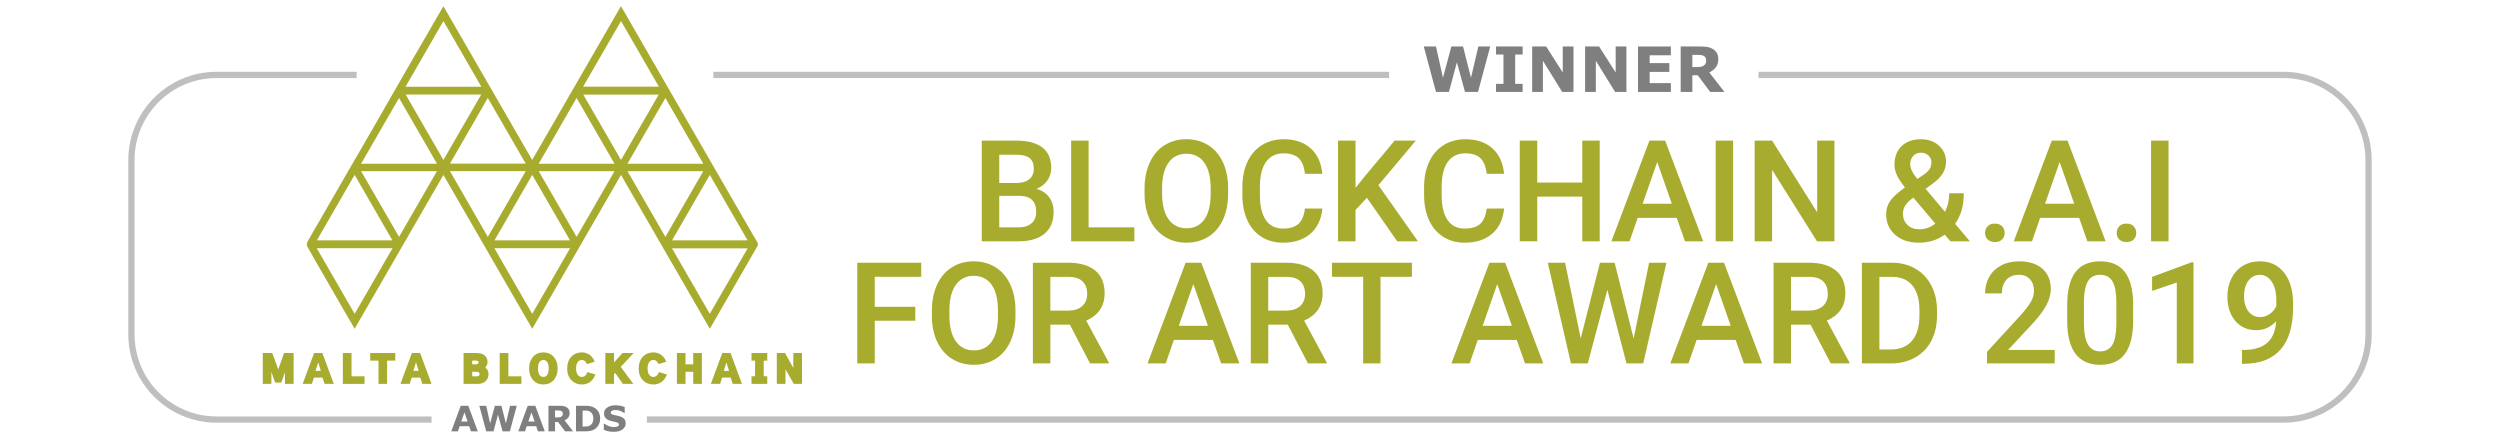 <?xml version="1.0" encoding="utf-8"?>
<!-- Generator: Adobe Illustrator 16.0.0, SVG Export Plug-In . SVG Version: 6.00 Build 0)  -->
<!DOCTYPE svg PUBLIC "-//W3C//DTD SVG 1.1//EN" "http://www.w3.org/Graphics/SVG/1.1/DTD/svg11.dtd">
<svg version="1.1" id="Layer_1" xmlns="http://www.w3.org/2000/svg" xmlns:xlink="http://www.w3.org/1999/xlink" x="0px" y="0px"
	 width="200px" height="35px" viewBox="0 0 200 35" enable-background="new 0 0 200 35" xml:space="preserve">
<g>
	<g>
		<g>
			<path fill="#7F7F7F" d="M119.219,3.719l-0.979,3.635h-1.039l-0.65-2.367l-0.636,2.367h-1.036l-0.979-3.635h0.979l0.558,2.502
				l0.671-2.502h0.935l0.637,2.502l0.586-2.502H119.219z"/>
			<path fill="#7F7F7F" d="M121.811,7.354h-2.129V6.709h0.596V4.363h-0.596V3.719h2.129v0.645h-0.596v2.346h0.596V7.354z"/>
			<path fill="#7F7F7F" d="M125.879,7.354h-0.903l-1.543-2.494v2.494h-0.859V3.719h1.12l1.326,2.082V3.719h0.859V7.354z"/>
			<path fill="#7F7F7F" d="M130.113,7.354h-0.903l-1.543-2.494v2.494h-0.859V3.719h1.12l1.326,2.082V3.719h0.859V7.354z"/>
			<path fill="#7F7F7F" d="M133.67,7.354h-2.63V3.719h2.63v0.703h-1.697v0.627h1.574v0.703h-1.574V6.65h1.697V7.354z"/>
			<path fill="#7F7F7F" d="M137.957,7.354h-1.146l-0.988-1.332h-0.435v1.332h-0.933V3.719h1.572c0.215,0,0.399,0.012,0.554,0.037
				c0.155,0.023,0.3,0.076,0.436,0.158c0.137,0.082,0.245,0.188,0.325,0.316c0.081,0.129,0.121,0.291,0.121,0.486
				c0,0.27-0.062,0.488-0.187,0.657c-0.125,0.169-0.303,0.31-0.533,0.423L137.957,7.354z M136.494,4.832
				c0-0.092-0.019-0.17-0.056-0.234s-0.102-0.116-0.192-0.154c-0.064-0.025-0.138-0.041-0.223-0.047s-0.184-0.009-0.295-0.009h-0.34
				v0.979h0.288c0.149,0,0.275-0.008,0.376-0.022s0.186-0.048,0.254-0.101c0.065-0.05,0.112-0.105,0.143-0.166
				C136.479,5.016,136.494,4.935,136.494,4.832z"/>
		</g>
	</g>
	<path opacity="0.5" fill="#808080" d="M182.675,33.814H51.75v-0.5h130.925c3.617,0,6.56-2.943,6.56-6.561V12.805
		c0-3.617-2.942-6.561-6.56-6.561h-41.997v-0.5h41.997c3.893,0,7.06,3.167,7.06,7.061v13.949
		C189.734,30.647,186.567,33.814,182.675,33.814z"/>
	<rect x="57.069" y="5.744" opacity="0.5" fill="#808080" width="54.061" height="0.5"/>
	<path opacity="0.5" fill="#808080" d="M34.525,33.814H17.327c-3.894,0-7.062-3.167-7.062-7.061V12.805
		c0-3.894,3.168-7.061,7.062-7.061h11.208v0.5H17.327c-3.618,0-6.562,2.943-6.562,6.561v13.949c0,3.617,2.943,6.561,6.562,6.561
		h17.198V33.814z"/>
	<g>
		<g>
			<linearGradient id="SVGID_1_" gradientUnits="userSpaceOnUse" x1="199.5" y1="18.626" x2="18.483" y2="18.626">
				<stop  offset="0" style="stop-color:#A8AC2E"/>
				<stop  offset="1" style="stop-color:#A8AC2E"/>
			</linearGradient>
			<path fill="url(#SVGID_1_)" d="M159.586,17.888c0.251,0,0.444,0.071,0.58,0.212c0.137,0.143,0.207,0.32,0.207,0.535
				c0,0.211-0.07,0.383-0.207,0.523c-0.136,0.137-0.329,0.206-0.58,0.206c-0.24,0-0.432-0.067-0.57-0.205
				c-0.14-0.136-0.21-0.312-0.21-0.524c0-0.215,0.065-0.393,0.206-0.535C159.146,17.959,159.338,17.888,159.586,17.888z"/>
			<g>
				<linearGradient id="SVGID_2_" gradientUnits="userSpaceOnUse" x1="199.5" y1="15.276" x2="18.483" y2="15.276">
					<stop  offset="0" style="stop-color:#A8AC2E"/>
					<stop  offset="1" style="stop-color:#A8AC2E"/>
				</linearGradient>
				<path fill="url(#SVGID_2_)" d="M78.542,19.305v-8.056h2.764c0.909,0,1.603,0.183,2.077,0.547s0.717,0.911,0.717,1.633
					c0,0.369-0.103,0.7-0.301,0.995c-0.199,0.295-0.49,0.523-0.877,0.687c0.438,0.118,0.773,0.341,1.012,0.667
					c0.24,0.326,0.357,0.718,0.357,1.176c0,0.755-0.242,1.338-0.729,1.741c-0.484,0.406-1.178,0.61-2.08,0.61H78.542z
					 M79.941,14.639h1.375c0.434,0,0.773-0.098,1.02-0.295c0.244-0.196,0.366-0.477,0.366-0.838c0-0.398-0.111-0.686-0.341-0.862
					c-0.226-0.178-0.578-0.267-1.056-0.267h-1.364V14.639z M79.941,15.67v2.517h1.557c0.439,0,0.779-0.108,1.027-0.327
					c0.249-0.217,0.371-0.52,0.371-0.906c0-0.838-0.43-1.265-1.283-1.283H79.941z"/>
				<linearGradient id="SVGID_3_" gradientUnits="userSpaceOnUse" x1="199.5" y1="15.276" x2="18.483" y2="15.276">
					<stop  offset="0" style="stop-color:#A8AC2E"/>
					<stop  offset="1" style="stop-color:#A8AC2E"/>
				</linearGradient>
				<path fill="url(#SVGID_3_)" d="M87.089,18.187h3.659v1.118h-5.055v-8.056h1.396V18.187z"/>
				<linearGradient id="SVGID_4_" gradientUnits="userSpaceOnUse" x1="199.5" y1="15.276" x2="18.483" y2="15.276">
					<stop  offset="0" style="stop-color:#A8AC2E"/>
					<stop  offset="1" style="stop-color:#A8AC2E"/>
				</linearGradient>
				<path fill="url(#SVGID_4_)" d="M98.25,15.485c0,0.79-0.135,1.483-0.408,2.081c-0.274,0.595-0.664,1.052-1.17,1.371
					c-0.51,0.318-1.094,0.478-1.752,0.478c-0.655,0-1.238-0.159-1.746-0.478c-0.51-0.319-0.906-0.776-1.185-1.365
					s-0.421-1.271-0.425-2.041v-0.453c0-0.787,0.141-1.48,0.422-2.081c0.273-0.602,0.669-1.062,1.176-1.38
					c0.508-0.32,1.09-0.479,1.746-0.479c0.658,0,1.236,0.156,1.745,0.473c0.507,0.313,0.899,0.769,1.175,1.36
					c0.275,0.591,0.418,1.28,0.422,2.066V15.485z M96.852,15.066c0-0.894-0.171-1.578-0.51-2.053
					c-0.335-0.478-0.815-0.714-1.434-0.714c-0.604,0-1.079,0.236-1.422,0.712c-0.34,0.473-0.514,1.145-0.519,2.01v0.464
					c0,0.887,0.171,1.57,0.516,2.053c0.346,0.485,0.823,0.726,1.437,0.726c0.619,0,1.097-0.236,1.428-0.709
					c0.336-0.472,0.504-1.161,0.504-2.069V15.066z"/>
				<linearGradient id="SVGID_5_" gradientUnits="userSpaceOnUse" x1="199.5" y1="15.276" x2="18.483" y2="15.276">
					<stop  offset="0" style="stop-color:#A8AC2E"/>
					<stop  offset="1" style="stop-color:#A8AC2E"/>
				</linearGradient>
				<path fill="url(#SVGID_5_)" d="M105.789,16.682c-0.078,0.858-0.396,1.528-0.951,2.011c-0.552,0.482-1.287,0.723-2.207,0.723
					c-0.641,0-1.209-0.153-1.694-0.457c-0.489-0.304-0.867-0.736-1.132-1.296c-0.265-0.561-0.404-1.213-0.416-1.953v-0.754
					c0-0.759,0.135-1.429,0.404-2.008s0.656-1.025,1.16-1.34c0.502-0.312,1.085-0.469,1.745-0.469c0.888,0,1.604,0.24,2.146,0.721
					c0.543,0.48,0.857,1.164,0.945,2.046h-1.394c-0.065-0.579-0.233-0.997-0.505-1.255c-0.273-0.256-0.67-0.383-1.192-0.383
					c-0.608,0-1.077,0.223-1.403,0.667c-0.325,0.444-0.493,1.096-0.502,1.957v0.716c0,0.87,0.158,1.534,0.469,1.991
					c0.314,0.458,0.77,0.687,1.369,0.687c0.55,0,0.965-0.124,1.24-0.371c0.274-0.246,0.449-0.658,0.524-1.232H105.789z"/>
				<linearGradient id="SVGID_6_" gradientUnits="userSpaceOnUse" x1="199.5" y1="15.276" x2="18.483" y2="15.276">
					<stop  offset="0" style="stop-color:#A8AC2E"/>
					<stop  offset="1" style="stop-color:#A8AC2E"/>
				</linearGradient>
				<path fill="url(#SVGID_6_)" d="M109.352,15.824l-0.91,0.968v2.513h-1.399v-8.056h1.399v3.778l0.772-0.959l2.358-2.819h1.693
					l-2.993,3.567l3.165,4.488h-1.661L109.352,15.824z"/>
				<linearGradient id="SVGID_7_" gradientUnits="userSpaceOnUse" x1="199.5" y1="15.276" x2="18.483" y2="15.276">
					<stop  offset="0" style="stop-color:#A8AC2E"/>
					<stop  offset="1" style="stop-color:#A8AC2E"/>
				</linearGradient>
				<path fill="url(#SVGID_7_)" d="M120.33,16.682c-0.081,0.858-0.397,1.528-0.951,2.011c-0.553,0.482-1.291,0.723-2.207,0.723
					c-0.645,0-1.207-0.153-1.694-0.457c-0.489-0.304-0.868-0.736-1.132-1.296c-0.268-0.561-0.406-1.213-0.419-1.953v-0.754
					c0-0.759,0.138-1.429,0.407-2.008c0.268-0.579,0.654-1.025,1.156-1.34c0.505-0.312,1.088-0.469,1.748-0.469
					c0.887,0,1.604,0.24,2.145,0.721c0.543,0.48,0.859,1.164,0.947,2.046h-1.393c-0.066-0.579-0.236-0.997-0.506-1.255
					c-0.274-0.256-0.671-0.383-1.193-0.383c-0.61,0-1.076,0.223-1.406,0.667c-0.321,0.444-0.489,1.096-0.5,1.957v0.716
					c0,0.87,0.158,1.534,0.47,1.991c0.31,0.458,0.767,0.687,1.37,0.687c0.549,0,0.963-0.124,1.238-0.371
					c0.277-0.246,0.453-0.658,0.527-1.232H120.33z"/>
				<linearGradient id="SVGID_8_" gradientUnits="userSpaceOnUse" x1="199.5" y1="15.276" x2="18.483" y2="15.276">
					<stop  offset="0" style="stop-color:#A8AC2E"/>
					<stop  offset="1" style="stop-color:#A8AC2E"/>
				</linearGradient>
				<path fill="url(#SVGID_8_)" d="M127.977,19.305h-1.395V15.73h-3.602v3.574h-1.399v-8.056h1.399v3.354h3.602v-3.354h1.395V19.305
					z"/>
				<linearGradient id="SVGID_9_" gradientUnits="userSpaceOnUse" x1="199.5" y1="15.276" x2="18.483" y2="15.276">
					<stop  offset="0" style="stop-color:#A8AC2E"/>
					<stop  offset="1" style="stop-color:#A8AC2E"/>
				</linearGradient>
				<path fill="url(#SVGID_9_)" d="M134.139,17.428h-3.122l-0.653,1.877h-1.452l3.043-8.056h1.257l3.045,8.056h-1.461
					L134.139,17.428z M131.412,16.299h2.333l-1.167-3.34L131.412,16.299z"/>
				<linearGradient id="SVGID_10_" gradientUnits="userSpaceOnUse" x1="199.5" y1="15.276" x2="18.483" y2="15.276">
					<stop  offset="0" style="stop-color:#A8AC2E"/>
					<stop  offset="1" style="stop-color:#A8AC2E"/>
				</linearGradient>
				<path fill="url(#SVGID_10_)" d="M138.647,19.305h-1.394v-8.056h1.394V19.305z"/>
				<linearGradient id="SVGID_11_" gradientUnits="userSpaceOnUse" x1="199.5" y1="15.276" x2="18.483" y2="15.276">
					<stop  offset="0" style="stop-color:#A8AC2E"/>
					<stop  offset="1" style="stop-color:#A8AC2E"/>
				</linearGradient>
				<path fill="url(#SVGID_11_)" d="M146.756,19.305h-1.396l-3.592-5.715v5.715h-1.396v-8.056h1.396l3.604,5.736v-5.736h1.385
					V19.305z"/>
				<linearGradient id="SVGID_12_" gradientUnits="userSpaceOnUse" x1="199.5" y1="15.276" x2="18.483" y2="15.276">
					<stop  offset="0" style="stop-color:#A8AC2E"/>
					<stop  offset="1" style="stop-color:#A8AC2E"/>
				</linearGradient>
				<path fill="url(#SVGID_12_)" d="M150.891,17.13c0-0.372,0.102-0.714,0.303-1.026c0.206-0.311,0.605-0.682,1.201-1.109
					c-0.311-0.395-0.531-0.73-0.654-1.006c-0.124-0.279-0.185-0.545-0.185-0.804c0-0.63,0.191-1.129,0.573-1.497
					c0.387-0.365,0.9-0.549,1.549-0.549c0.588,0,1.07,0.173,1.441,0.518c0.377,0.346,0.564,0.771,0.564,1.279
					c0,0.336-0.088,0.646-0.256,0.927c-0.169,0.283-0.447,0.563-0.836,0.845l-0.546,0.396l1.554,1.838
					c0.226-0.443,0.336-0.934,0.336-1.479h1.166c0,0.993-0.23,1.808-0.693,2.441l1.181,1.4h-1.558l-0.455-0.535
					c-0.574,0.429-1.262,0.646-2.055,0.646c-0.798,0-1.438-0.212-1.912-0.634C151.131,18.359,150.891,17.809,150.891,17.13z
					 M153.559,18.343c0.455,0,0.877-0.151,1.269-0.455l-1.758-2.075l-0.17,0.123c-0.443,0.336-0.665,0.719-0.665,1.15
					c0,0.371,0.121,0.674,0.361,0.906C152.832,18.225,153.155,18.343,153.559,18.343z M152.817,13.151
					c0,0.312,0.19,0.699,0.569,1.167l0.615-0.418l0.17-0.139c0.227-0.204,0.343-0.465,0.343-0.781c0-0.209-0.079-0.392-0.24-0.539
					c-0.157-0.15-0.358-0.225-0.601-0.225c-0.264,0-0.47,0.088-0.623,0.268C152.892,12.659,152.817,12.883,152.817,13.151z"/>
				<linearGradient id="SVGID_13_" gradientUnits="userSpaceOnUse" x1="199.5" y1="15.276" x2="18.482" y2="15.276">
					<stop  offset="0" style="stop-color:#A8AC2E"/>
					<stop  offset="1" style="stop-color:#A8AC2E"/>
				</linearGradient>
				<path fill="url(#SVGID_13_)" d="M166.33,17.428h-3.121l-0.65,1.877h-1.457l3.04-8.056h1.259l3.049,8.056h-1.462L166.33,17.428z
					 M163.604,16.299h2.332l-1.164-3.34L163.604,16.299z"/>
				<linearGradient id="SVGID_14_" gradientUnits="userSpaceOnUse" x1="199.5" y1="15.276" x2="18.483" y2="15.276">
					<stop  offset="0" style="stop-color:#A8AC2E"/>
					<stop  offset="1" style="stop-color:#A8AC2E"/>
				</linearGradient>
				<path fill="url(#SVGID_14_)" d="M173.482,19.305h-1.396v-8.056h1.396V19.305z"/>
			</g>
			<linearGradient id="SVGID_15_" gradientUnits="userSpaceOnUse" x1="199.5" y1="18.626" x2="18.483" y2="18.626">
				<stop  offset="0" style="stop-color:#A8AC2E"/>
				<stop  offset="1" style="stop-color:#A8AC2E"/>
			</linearGradient>
			<path fill="url(#SVGID_15_)" d="M170.115,17.888c0.254,0,0.443,0.071,0.578,0.212c0.137,0.143,0.207,0.32,0.207,0.535
				c0,0.211-0.07,0.383-0.207,0.523c-0.135,0.137-0.324,0.206-0.578,0.206c-0.24,0-0.43-0.067-0.572-0.205
				c-0.138-0.136-0.207-0.312-0.207-0.524c0-0.215,0.067-0.393,0.203-0.535C169.674,17.959,169.867,17.888,170.115,17.888z"/>
			<linearGradient id="SVGID_16_" gradientUnits="userSpaceOnUse" x1="199.5" y1="25.046" x2="18.483" y2="25.046">
				<stop  offset="0" style="stop-color:#A8AC2E"/>
				<stop  offset="1" style="stop-color:#A8AC2E"/>
			</linearGradient>
			<path fill="url(#SVGID_16_)" d="M73.225,25.658H69.98v3.415h-1.399v-8.056h5.117v1.129H69.98v2.396h3.244V25.658z"/>
			<linearGradient id="SVGID_17_" gradientUnits="userSpaceOnUse" x1="199.5" y1="25.044" x2="18.483" y2="25.044">
				<stop  offset="0" style="stop-color:#A8AC2E"/>
				<stop  offset="1" style="stop-color:#A8AC2E"/>
			</linearGradient>
			<path fill="url(#SVGID_17_)" d="M81.237,25.255c0,0.789-0.136,1.481-0.412,2.077c-0.272,0.596-0.665,1.055-1.169,1.373
				c-0.506,0.319-1.089,0.479-1.754,0.479c-0.648,0-1.231-0.159-1.744-0.479c-0.511-0.318-0.902-0.773-1.185-1.363
				c-0.277-0.59-0.417-1.272-0.422-2.042v-0.454c0-0.785,0.138-1.479,0.419-2.08c0.278-0.602,0.668-1.061,1.178-1.381
				c0.506-0.318,1.088-0.479,1.747-0.479c0.653,0,1.235,0.159,1.743,0.474c0.506,0.317,0.898,0.77,1.177,1.362
				c0.277,0.59,0.418,1.28,0.422,2.065V25.255z M79.836,24.834c0-0.892-0.168-1.577-0.506-2.053
				c-0.338-0.475-0.813-0.713-1.435-0.713c-0.604,0-1.079,0.236-1.42,0.71c-0.343,0.474-0.516,1.146-0.522,2.011v0.466
				c0,0.887,0.173,1.569,0.516,2.054c0.345,0.482,0.824,0.723,1.434,0.723c0.621,0,1.1-0.234,1.433-0.708
				c0.333-0.472,0.501-1.161,0.501-2.068V24.834z"/>
			<linearGradient id="SVGID_18_" gradientUnits="userSpaceOnUse" x1="199.5" y1="25.046" x2="18.483" y2="25.046">
				<stop  offset="0" style="stop-color:#A8AC2E"/>
				<stop  offset="1" style="stop-color:#A8AC2E"/>
			</linearGradient>
			<path fill="url(#SVGID_18_)" d="M85.589,25.975h-1.56v3.099H82.63v-8.056h2.834c0.929,0,1.646,0.209,2.151,0.625
				c0.506,0.417,0.754,1.021,0.754,1.811c0,0.54-0.128,0.992-0.385,1.354c-0.264,0.364-0.625,0.644-1.09,0.837l1.811,3.356v0.072
				h-1.502L85.589,25.975z M84.029,24.846h1.437c0.474,0,0.842-0.118,1.106-0.357c0.268-0.238,0.402-0.562,0.402-0.976
				c0-0.432-0.126-0.767-0.371-1.001c-0.244-0.237-0.608-0.358-1.096-0.365h-1.479V24.846z"/>
			<linearGradient id="SVGID_19_" gradientUnits="userSpaceOnUse" x1="199.5" y1="25.046" x2="18.483" y2="25.046">
				<stop  offset="0" style="stop-color:#A8AC2E"/>
				<stop  offset="1" style="stop-color:#A8AC2E"/>
			</linearGradient>
			<path fill="url(#SVGID_19_)" d="M97.029,27.195H93.91l-0.652,1.878h-1.456l3.046-8.056h1.254l3.049,8.056h-1.46L97.029,27.195z
				 M94.303,26.066h2.334l-1.169-3.339L94.303,26.066z"/>
			<linearGradient id="SVGID_20_" gradientUnits="userSpaceOnUse" x1="199.5" y1="25.046" x2="18.483" y2="25.046">
				<stop  offset="0" style="stop-color:#A8AC2E"/>
				<stop  offset="1" style="stop-color:#A8AC2E"/>
			</linearGradient>
			<path fill="url(#SVGID_20_)" d="M103.023,25.975h-1.562v3.099h-1.398v-8.056h2.833c0.931,0,1.646,0.209,2.153,0.625
				c0.504,0.417,0.76,1.021,0.76,1.811c0,0.54-0.133,0.992-0.393,1.354c-0.26,0.364-0.622,0.644-1.086,0.837l1.808,3.356v0.072
				h-1.501L103.023,25.975z M101.461,24.846h1.441c0.469,0,0.84-0.118,1.105-0.357c0.268-0.238,0.398-0.562,0.398-0.976
				c0-0.432-0.123-0.767-0.369-1.001c-0.243-0.237-0.609-0.358-1.099-0.365h-1.478V24.846z"/>
			<linearGradient id="SVGID_21_" gradientUnits="userSpaceOnUse" x1="199.5" y1="25.046" x2="18.483" y2="25.046">
				<stop  offset="0" style="stop-color:#A8AC2E"/>
				<stop  offset="1" style="stop-color:#A8AC2E"/>
			</linearGradient>
			<path fill="url(#SVGID_21_)" d="M112.951,22.146h-2.512v6.927h-1.387v-6.927h-2.49v-1.129h6.389V22.146z"/>
			<linearGradient id="SVGID_22_" gradientUnits="userSpaceOnUse" x1="199.5" y1="25.046" x2="18.482" y2="25.046">
				<stop  offset="0" style="stop-color:#A8AC2E"/>
				<stop  offset="1" style="stop-color:#A8AC2E"/>
			</linearGradient>
			<path fill="url(#SVGID_22_)" d="M121.34,27.195h-3.119l-0.652,1.878h-1.457l3.042-8.056h1.257l3.049,8.056h-1.461L121.34,27.195z
				 M118.612,26.066h2.337l-1.17-3.339L118.612,26.066z"/>
			<linearGradient id="SVGID_23_" gradientUnits="userSpaceOnUse" x1="199.5" y1="25.046" x2="18.482" y2="25.046">
				<stop  offset="0" style="stop-color:#A8AC2E"/>
				<stop  offset="1" style="stop-color:#A8AC2E"/>
			</linearGradient>
			<path fill="url(#SVGID_23_)" d="M130.691,27.081l1.237-6.063h1.39l-1.861,8.056h-1.338l-1.53-5.882l-1.567,5.882h-1.346
				l-1.855-8.056h1.387l1.25,6.053l1.539-6.053h1.174L130.691,27.081z"/>
			<linearGradient id="SVGID_24_" gradientUnits="userSpaceOnUse" x1="199.5" y1="25.046" x2="18.483" y2="25.046">
				<stop  offset="0" style="stop-color:#A8AC2E"/>
				<stop  offset="1" style="stop-color:#A8AC2E"/>
			</linearGradient>
			<path fill="url(#SVGID_24_)" d="M138.85,27.195h-3.12l-0.652,1.878h-1.455l3.042-8.056h1.258l3.047,8.056h-1.459L138.85,27.195z
				 M136.121,26.066h2.335l-1.165-3.339L136.121,26.066z"/>
			<linearGradient id="SVGID_25_" gradientUnits="userSpaceOnUse" x1="199.5" y1="25.046" x2="18.483" y2="25.046">
				<stop  offset="0" style="stop-color:#A8AC2E"/>
				<stop  offset="1" style="stop-color:#A8AC2E"/>
			</linearGradient>
			<path fill="url(#SVGID_25_)" d="M144.844,25.975h-1.562v3.099h-1.4v-8.056h2.836c0.926,0,1.646,0.209,2.151,0.625
				c0.508,0.417,0.758,1.021,0.758,1.811c0,0.54-0.132,0.992-0.388,1.354c-0.263,0.364-0.624,0.644-1.092,0.837l1.809,3.356v0.072
				h-1.497L144.844,25.975z M143.281,24.846h1.439c0.471,0,0.842-0.118,1.107-0.357c0.266-0.238,0.396-0.562,0.396-0.976
				c0-0.432-0.123-0.767-0.368-1.001c-0.243-0.237-0.61-0.358-1.097-0.365h-1.479V24.846z"/>
			<linearGradient id="SVGID_26_" gradientUnits="userSpaceOnUse" x1="199.5" y1="25.046" x2="18.483" y2="25.046">
				<stop  offset="0" style="stop-color:#A8AC2E"/>
				<stop  offset="1" style="stop-color:#A8AC2E"/>
			</linearGradient>
			<path fill="url(#SVGID_26_)" d="M148.951,29.073v-8.056h2.381c0.713,0,1.344,0.158,1.894,0.475
				c0.553,0.316,0.979,0.769,1.282,1.35c0.304,0.584,0.452,1.25,0.452,2.004v0.404c0,0.763-0.151,1.434-0.454,2.014
				c-0.305,0.578-0.739,1.025-1.302,1.34c-0.563,0.312-1.204,0.47-1.933,0.47H148.951z M150.352,22.146v5.809h0.915
				c0.733,0,1.296-0.23,1.688-0.689c0.392-0.459,0.594-1.117,0.6-1.977V24.84c0-0.873-0.187-1.541-0.567-2.002
				c-0.38-0.463-0.935-0.691-1.655-0.691H150.352z"/>
			<linearGradient id="SVGID_27_" gradientUnits="userSpaceOnUse" x1="199.5" y1="24.989" x2="18.483" y2="24.989">
				<stop  offset="0" style="stop-color:#A8AC2E"/>
				<stop  offset="1" style="stop-color:#A8AC2E"/>
			</linearGradient>
			<path fill="url(#SVGID_27_)" d="M164.377,29.073h-5.415v-0.925l2.683-2.926c0.39-0.434,0.662-0.793,0.828-1.082
				c0.163-0.291,0.246-0.58,0.246-0.871c0-0.385-0.108-0.693-0.326-0.932c-0.214-0.235-0.506-0.353-0.869-0.353
				c-0.436,0-0.774,0.133-1.015,0.397c-0.235,0.266-0.358,0.629-0.358,1.088h-1.345c0-0.487,0.112-0.93,0.334-1.322
				c0.224-0.394,0.542-0.697,0.959-0.914c0.415-0.221,0.895-0.329,1.437-0.329c0.781,0,1.398,0.196,1.85,0.591
				c0.451,0.392,0.678,0.936,0.678,1.628c0,0.403-0.114,0.825-0.34,1.266c-0.229,0.44-0.602,0.94-1.117,1.501l-1.967,2.107h3.738
				V29.073z"/>
			<linearGradient id="SVGID_28_" gradientUnits="userSpaceOnUse" x1="199.5" y1="25.044" x2="18.483" y2="25.044">
				<stop  offset="0" style="stop-color:#A8AC2E"/>
				<stop  offset="1" style="stop-color:#A8AC2E"/>
			</linearGradient>
			<path fill="url(#SVGID_28_)" d="M170.651,25.682c0,1.157-0.218,2.031-0.651,2.619s-1.092,0.883-1.979,0.883
				c-0.867,0-1.524-0.287-1.965-0.861c-0.441-0.574-0.666-1.423-0.679-2.547v-1.395c0-1.157,0.22-2.025,0.648-2.605
				c0.437-0.578,1.099-0.87,1.987-0.87c0.879,0,1.535,0.283,1.969,0.847c0.436,0.564,0.659,1.409,0.669,2.535V25.682z
				 M169.307,24.176c0-0.756-0.105-1.309-0.307-1.662c-0.21-0.354-0.537-0.528-0.986-0.528c-0.439,0-0.764,0.168-0.971,0.501
				c-0.207,0.334-0.314,0.854-0.326,1.562v1.827c0,0.75,0.105,1.312,0.316,1.681c0.211,0.368,0.541,0.553,0.988,0.553
				c0.432,0,0.752-0.17,0.959-0.512c0.206-0.34,0.315-0.876,0.326-1.601V24.176z"/>
			<linearGradient id="SVGID_29_" gradientUnits="userSpaceOnUse" x1="199.5" y1="25.03" x2="18.483" y2="25.03">
				<stop  offset="0" style="stop-color:#A8AC2E"/>
				<stop  offset="1" style="stop-color:#A8AC2E"/>
			</linearGradient>
			<path fill="url(#SVGID_29_)" d="M175.48,29.073h-1.338v-6.472l-1.974,0.672v-1.127l3.142-1.158h0.17V29.073z"/>
			<linearGradient id="SVGID_30_" gradientUnits="userSpaceOnUse" x1="199.5" y1="25.005" x2="18.483" y2="25.005">
				<stop  offset="0" style="stop-color:#A8AC2E"/>
				<stop  offset="1" style="stop-color:#A8AC2E"/>
			</linearGradient>
			<path fill="url(#SVGID_30_)" d="M182.092,25.703c-0.449,0.477-0.975,0.714-1.576,0.714c-0.707,0-1.271-0.248-1.693-0.743
				c-0.42-0.496-0.629-1.148-0.629-1.957c0-0.531,0.104-1.013,0.319-1.444c0.215-0.433,0.519-0.766,0.912-1.006
				c0.397-0.239,0.853-0.361,1.372-0.361c0.812,0,1.457,0.304,1.934,0.908c0.473,0.605,0.712,1.415,0.712,2.43v0.376
				c0,1.453-0.328,2.562-0.981,3.325c-0.662,0.763-1.641,1.149-2.94,1.161h-0.163v-1.112h0.195c0.795-0.01,1.404-0.202,1.826-0.571
				C181.803,27.049,182.039,26.479,182.092,25.703z M180.797,25.367c0.27,0,0.523-0.078,0.759-0.235
				c0.233-0.153,0.42-0.368,0.548-0.64v-0.525c0-0.594-0.123-1.071-0.365-1.434c-0.243-0.361-0.559-0.543-0.947-0.543
				c-0.387,0-0.697,0.161-0.928,0.48c-0.229,0.316-0.343,0.721-0.343,1.208c0,0.505,0.114,0.912,0.349,1.224
				C180.102,25.211,180.411,25.367,180.797,25.367z"/>
		</g>
	</g>
	<g>
		<linearGradient id="SVGID_31_" gradientUnits="userSpaceOnUse" x1="199.5" y1="13.396" x2="18.483" y2="13.396">
			<stop  offset="0" style="stop-color:#A8AC2E"/>
			<stop  offset="1" style="stop-color:#A8AC2E"/>
		</linearGradient>
		<path fill="url(#SVGID_31_)" d="M60.611,19.435c-0.262-0.473-0.539-0.938-0.811-1.404c-1.162-2.016-2.323-4.029-3.485-6.043
			c-0.831-1.439-1.661-2.881-2.493-4.318c-0.615-1.066-1.231-2.133-1.848-3.197c-0.595-1.033-1.188-2.066-1.786-3.1
			c-0.163-0.287-0.331-0.574-0.512-0.881c-2.368,4.105-4.722,8.184-7.101,12.305c-2.381-4.125-4.732-8.199-7.098-12.295
			c-0.039,0.059-0.07,0.1-0.094,0.143c-0.342,0.592-0.682,1.186-1.023,1.775c-0.684,1.182-1.371,2.361-2.055,3.543
			C31.572,7.241,30.84,8.522,30.104,9.8c-0.802,1.389-1.607,2.777-2.411,4.168c-0.725,1.254-1.45,2.508-2.172,3.766
			c-0.304,0.525-0.616,1.043-0.905,1.574c-0.059,0.111-0.098,0.297-0.045,0.391c0.483,0.873,0.987,1.734,1.487,2.6
			c0.48,0.832,0.956,1.664,1.438,2.496c0.282,0.488,0.57,0.977,0.877,1.504c2.376-4.117,4.729-8.195,7.1-12.303
			c2.375,4.111,4.73,8.191,7.105,12.307c2.374-4.115,4.727-8.189,7.102-12.307c2.381,4.121,4.733,8.197,7.102,12.299
			c0.05-0.078,0.075-0.113,0.098-0.152c0.569-0.988,1.135-1.977,1.705-2.965c0.678-1.172,1.357-2.342,2.027-3.516
			C60.646,19.603,60.646,19.495,60.611,19.435z M56.783,13.993c1.017,1.758,2.012,3.482,3.022,5.232h-6.039
			C54.771,17.483,55.768,15.755,56.783,13.993z M49.682,1.685c1.021,1.771,2.015,3.492,3.026,5.246h-6.057
			C47.665,5.177,48.66,3.456,49.682,1.685z M45.599,19.228h-6.04c1.008-1.744,1.998-3.467,3.02-5.236
			C43.598,15.761,44.592,17.481,45.599,19.228z M42.057,13.089h-6.059c1.006-1.744,2.002-3.475,3.027-5.25
			C40.049,9.61,41.043,11.333,42.057,13.089z M35.473,1.685c1.019,1.766,2.02,3.494,3.034,5.252h-6.063
			C33.458,5.181,34.455,3.45,35.473,1.685z M28.371,13.991c1.013,1.76,2.009,3.488,3.018,5.234H25.35
			C26.36,17.478,27.361,15.745,28.371,13.991z M28.371,25.106c-1.015-1.762-2.015-3.49-3.029-5.248H31.4
			C30.387,21.612,29.389,23.339,28.371,25.106z M31.924,18.95c-1.018-1.762-2.017-3.494-3.033-5.252h6.063
			C33.942,15.452,32.94,17.187,31.924,18.95z M28.887,13.097c1.012-1.752,2.011-3.48,3.036-5.256
			c1.018,1.766,2.016,3.492,3.035,5.256H28.887z M35.473,12.796c-1.013-1.758-2.008-3.482-3.02-5.234h6.043
			C37.485,9.312,36.488,11.036,35.473,12.796z M35.997,13.692h6.062c-1.012,1.756-2.01,3.484-3.033,5.258
			C38,17.175,37.006,15.448,35.997,13.692z M42.578,25.106c-1.02-1.768-2.017-3.494-3.026-5.248h6.053
			C44.593,21.612,43.598,23.339,42.578,25.106z M46.13,18.95c-1.021-1.77-2.02-3.5-3.032-5.256h6.062
			C48.148,15.448,47.152,17.179,46.13,18.95z M43.095,13.097c1.01-1.752,2.011-3.484,3.033-5.258c1.019,1.766,2.019,3.5,3.033,5.258
			H43.095z M46.662,7.569h6.035c-1.006,1.738-1.996,3.457-3.016,5.227C48.662,11.03,47.672,9.313,46.662,7.569z M53.231,7.841
			c1.024,1.773,2.022,3.502,3.034,5.256h-6.069C51.216,11.331,52.212,9.606,53.231,7.841z M50.2,13.694h6.063
			c-1.01,1.754-2.008,3.479-3.032,5.254C52.212,17.181,51.214,15.454,50.2,13.694z M56.783,25.103
			c-1.016-1.764-2.013-3.488-3.023-5.238h6.05C58.8,21.612,57.8,23.339,56.783,25.103z"/>
		<g>
			<linearGradient id="SVGID_32_" gradientUnits="userSpaceOnUse" x1="199.5" y1="29.476" x2="18.483" y2="29.476">
				<stop  offset="0" style="stop-color:#A8AC2E"/>
				<stop  offset="1" style="stop-color:#A8AC2E"/>
			</linearGradient>
			<path fill="url(#SVGID_32_)" d="M22.361,29.261c-0.018,0.057-0.055,0.154-0.104,0.297c-0.041-0.124-0.074-0.225-0.1-0.297
				l-0.375-1.02h-0.76v2.469h0.688v-0.955l0.303,0.851h0.488l0.299-0.831v0.936h0.691v-2.469h-0.764L22.361,29.261z"/>
			<linearGradient id="SVGID_33_" gradientUnits="userSpaceOnUse" x1="199.5" y1="29.476" x2="18.483" y2="29.476">
				<stop  offset="0" style="stop-color:#A8AC2E"/>
				<stop  offset="1" style="stop-color:#A8AC2E"/>
			</linearGradient>
			<path fill="url(#SVGID_33_)" d="M25.789,28.241h-0.66l-0.916,2.469h0.736l0.168-0.503h0.68l0.168,0.503h0.738L25.789,28.241z
				 M25.668,29.667h-0.424l0.127-0.395c0.029-0.092,0.059-0.186,0.088-0.282c0.021,0.083,0.051,0.177,0.086,0.282L25.668,29.667z"/>
			<linearGradient id="SVGID_34_" gradientUnits="userSpaceOnUse" x1="199.5" y1="29.476" x2="18.483" y2="29.476">
				<stop  offset="0" style="stop-color:#A8AC2E"/>
				<stop  offset="1" style="stop-color:#A8AC2E"/>
			</linearGradient>
			<polygon fill="url(#SVGID_34_)" points="29.162,30.104 28.121,30.104 28.121,28.241 27.428,28.241 27.428,30.71 29.162,30.71 			
				"/>
			<linearGradient id="SVGID_35_" gradientUnits="userSpaceOnUse" x1="199.5" y1="29.476" x2="18.483" y2="29.476">
				<stop  offset="0" style="stop-color:#A8AC2E"/>
				<stop  offset="1" style="stop-color:#A8AC2E"/>
			</linearGradient>
			<polygon fill="url(#SVGID_35_)" points="30.279,30.71 30.969,30.71 30.969,28.85 31.627,28.85 31.627,28.241 29.617,28.241 
				29.617,28.85 30.279,28.85 			"/>
			<linearGradient id="SVGID_36_" gradientUnits="userSpaceOnUse" x1="199.5" y1="29.476" x2="18.483" y2="29.476">
				<stop  offset="0" style="stop-color:#A8AC2E"/>
				<stop  offset="1" style="stop-color:#A8AC2E"/>
			</linearGradient>
			<path fill="url(#SVGID_36_)" d="M38.818,29.394c0.035-0.033,0.064-0.072,0.092-0.114c0.061-0.093,0.092-0.203,0.092-0.325
				c0-0.222-0.08-0.398-0.232-0.525c-0.148-0.126-0.373-0.188-0.662-0.188h-1.023v2.469h1.141c0.26,0,0.473-0.074,0.623-0.219
				c0.158-0.145,0.232-0.333,0.232-0.561c0-0.158-0.041-0.293-0.127-0.402C38.91,29.476,38.865,29.431,38.818,29.394 M37.777,29.144
				V28.85h0.301c0.207,0,0.207,0.089,0.207,0.141c0,0.066-0.027,0.095-0.045,0.11c-0.039,0.029-0.098,0.043-0.17,0.043H37.777z
				 M38.367,29.931c0,0.058-0.018,0.096-0.053,0.123c-0.047,0.035-0.1,0.051-0.16,0.051h-0.377v-0.36h0.365
				c0.078,0,0.135,0.017,0.172,0.052C38.35,29.833,38.367,29.874,38.367,29.931"/>
			<linearGradient id="SVGID_37_" gradientUnits="userSpaceOnUse" x1="199.5" y1="29.476" x2="18.483" y2="29.476">
				<stop  offset="0" style="stop-color:#A8AC2E"/>
				<stop  offset="1" style="stop-color:#A8AC2E"/>
			</linearGradient>
			<polygon fill="url(#SVGID_37_)" points="41.711,30.104 40.67,30.104 40.67,28.241 39.977,28.241 39.977,30.71 41.711,30.71 			
				"/>
			<linearGradient id="SVGID_38_" gradientUnits="userSpaceOnUse" x1="199.5" y1="29.476" x2="18.483" y2="29.476">
				<stop  offset="0" style="stop-color:#A8AC2E"/>
				<stop  offset="1" style="stop-color:#A8AC2E"/>
			</linearGradient>
			<path fill="url(#SVGID_38_)" d="M44.299,30.403c0.207-0.236,0.312-0.547,0.312-0.925c0-0.381-0.105-0.692-0.312-0.928
				c-0.211-0.237-0.49-0.358-0.83-0.358c-0.342,0-0.619,0.121-0.83,0.358c-0.207,0.235-0.312,0.547-0.312,0.928
				c0,0.378,0.105,0.688,0.311,0.923c0.209,0.237,0.486,0.357,0.832,0.357C43.809,30.759,44.088,30.639,44.299,30.403
				 M43.775,29.991c-0.074,0.112-0.172,0.163-0.307,0.163s-0.23-0.051-0.307-0.162c-0.082-0.12-0.125-0.294-0.125-0.514
				s0.043-0.392,0.125-0.514c0.076-0.112,0.172-0.166,0.307-0.166s0.232,0.054,0.307,0.166c0.082,0.122,0.123,0.294,0.123,0.514
				C43.898,29.697,43.857,29.87,43.775,29.991"/>
			<linearGradient id="SVGID_39_" gradientUnits="userSpaceOnUse" x1="199.5" y1="29.476" x2="18.483" y2="29.476">
				<stop  offset="0" style="stop-color:#A8AC2E"/>
				<stop  offset="1" style="stop-color:#A8AC2E"/>
			</linearGradient>
			<path fill="url(#SVGID_39_)" d="M46.879,30.714c0.104-0.03,0.193-0.07,0.268-0.117c0.072-0.047,0.141-0.105,0.201-0.17
				c0.061-0.062,0.109-0.123,0.146-0.183c0.035-0.06,0.064-0.116,0.09-0.178l0.045-0.111l-0.641-0.19l-0.037,0.092
				c-0.031,0.084-0.084,0.154-0.16,0.213c-0.072,0.059-0.152,0.084-0.242,0.084c-0.141,0-0.248-0.055-0.332-0.169
				c-0.09-0.122-0.133-0.296-0.133-0.511c0-0.213,0.043-0.381,0.133-0.505c0.084-0.114,0.188-0.17,0.332-0.17
				c0.09,0,0.16,0.022,0.211,0.063c0.062,0.049,0.117,0.113,0.162,0.193l0.045,0.072l0.607-0.186l-0.049-0.109
				c-0.078-0.184-0.203-0.337-0.369-0.456c-0.172-0.122-0.375-0.185-0.607-0.185c-0.342,0-0.629,0.118-0.848,0.354
				c-0.217,0.232-0.328,0.544-0.328,0.93c0,0.395,0.115,0.709,0.334,0.938c0.223,0.23,0.506,0.346,0.842,0.346
				C46.664,30.759,46.775,30.743,46.879,30.714"/>
			<linearGradient id="SVGID_40_" gradientUnits="userSpaceOnUse" x1="199.5" y1="29.476" x2="18.483" y2="29.476">
				<stop  offset="0" style="stop-color:#A8AC2E"/>
				<stop  offset="1" style="stop-color:#A8AC2E"/>
			</linearGradient>
			<polygon fill="url(#SVGID_40_)" points="50.666,30.71 49.66,29.349 50.695,28.241 49.801,28.241 49.121,28.995 49.121,28.241 
				48.428,28.241 48.428,30.71 49.121,30.71 49.121,29.925 49.211,29.831 49.828,30.71 			"/>
			<linearGradient id="SVGID_41_" gradientUnits="userSpaceOnUse" x1="199.5" y1="29.476" x2="18.483" y2="29.476">
				<stop  offset="0" style="stop-color:#A8AC2E"/>
				<stop  offset="1" style="stop-color:#A8AC2E"/>
			</linearGradient>
			<path fill="url(#SVGID_41_)" d="M52.6,30.714c0.104-0.03,0.195-0.07,0.27-0.117s0.141-0.105,0.201-0.17
				c0.062-0.062,0.109-0.123,0.146-0.183c0.035-0.06,0.066-0.116,0.092-0.178l0.045-0.111l-0.643-0.19l-0.035,0.092
				c-0.031,0.084-0.088,0.154-0.162,0.213c-0.072,0.059-0.15,0.084-0.244,0.084c-0.139,0-0.246-0.055-0.33-0.169
				c-0.088-0.122-0.135-0.296-0.135-0.511c0-0.213,0.045-0.381,0.135-0.505c0.084-0.114,0.189-0.17,0.33-0.17
				c0.092,0,0.16,0.022,0.215,0.063c0.061,0.049,0.115,0.113,0.16,0.193l0.043,0.072l0.609-0.186l-0.047-0.109
				c-0.078-0.184-0.205-0.337-0.373-0.456c-0.17-0.122-0.373-0.185-0.604-0.185c-0.342,0-0.631,0.118-0.85,0.354
				c-0.217,0.232-0.328,0.544-0.328,0.93c0,0.395,0.111,0.709,0.334,0.938c0.223,0.23,0.506,0.346,0.844,0.346
				C52.389,30.759,52.498,30.743,52.6,30.714"/>
			<linearGradient id="SVGID_42_" gradientUnits="userSpaceOnUse" x1="199.5" y1="29.476" x2="18.483" y2="29.476">
				<stop  offset="0" style="stop-color:#A8AC2E"/>
				<stop  offset="1" style="stop-color:#A8AC2E"/>
			</linearGradient>
			<polygon fill="url(#SVGID_42_)" points="55.457,29.146 54.842,29.146 54.842,28.241 54.152,28.241 54.152,30.71 54.842,30.71 
				54.842,29.745 55.457,29.745 55.457,30.71 56.152,30.71 56.152,28.241 55.457,28.241 			"/>
			<linearGradient id="SVGID_43_" gradientUnits="userSpaceOnUse" x1="199.5" y1="29.476" x2="18.483" y2="29.476">
				<stop  offset="0" style="stop-color:#A8AC2E"/>
				<stop  offset="1" style="stop-color:#A8AC2E"/>
			</linearGradient>
			<path fill="url(#SVGID_43_)" d="M63.465,28.241v1.014c0,0.062,0.002,0.125,0.004,0.186l-0.664-1.199h-0.66v2.469h0.695v-0.999
				c0-0.056-0.002-0.112-0.006-0.169l0.672,1.168h0.654v-2.469H63.465L63.465,28.241z"/>
			<linearGradient id="SVGID_44_" gradientUnits="userSpaceOnUse" x1="199.5" y1="29.476" x2="18.483" y2="29.476">
				<stop  offset="0" style="stop-color:#A8AC2E"/>
				<stop  offset="1" style="stop-color:#A8AC2E"/>
			</linearGradient>
			<path fill="url(#SVGID_44_)" d="M32.941,30.207h0.68l0.168,0.503h0.736l-0.916-2.469h-0.658l-0.916,2.469h0.738L32.941,30.207z
				 M33.195,29.272c0.029-0.092,0.055-0.186,0.084-0.282c0.025,0.083,0.055,0.177,0.088,0.282l0.125,0.395h-0.424L33.195,29.272z"/>
			<linearGradient id="SVGID_45_" gradientUnits="userSpaceOnUse" x1="199.5" y1="29.476" x2="18.483" y2="29.476">
				<stop  offset="0" style="stop-color:#A8AC2E"/>
				<stop  offset="1" style="stop-color:#A8AC2E"/>
			</linearGradient>
			<path fill="url(#SVGID_45_)" d="M57.783,28.241l-0.914,2.469h0.736l0.168-0.502h0.68l0.168,0.502h0.736l-0.914-2.469H57.783z
				 M58.324,29.667H57.9l0.127-0.395c0.029-0.092,0.057-0.186,0.086-0.282c0.023,0.083,0.053,0.178,0.086,0.282L58.324,29.667z"/>
			<linearGradient id="SVGID_46_" gradientUnits="userSpaceOnUse" x1="199.5" y1="29.476" x2="18.483" y2="29.476">
				<stop  offset="0" style="stop-color:#A8AC2E"/>
				<stop  offset="1" style="stop-color:#A8AC2E"/>
			</linearGradient>
			<polygon fill="url(#SVGID_46_)" points="60.406,28.241 60.121,28.241 60.121,28.851 60.406,28.851 60.406,30.101 60.121,30.101 
				60.121,30.71 60.406,30.71 61.098,30.71 61.381,30.71 61.381,30.101 61.098,30.101 61.098,28.851 61.381,28.851 61.381,28.241 
				61.098,28.241 			"/>
		</g>
	</g>
	<g>
		<g>
			<path fill="#7F7F7F" d="M38.222,34.509h-0.545l-0.143-0.414h-0.758l-0.143,0.414h-0.531l0.756-2.047h0.607L38.222,34.509z
				 M37.407,33.72l-0.252-0.733l-0.252,0.733H37.407z"/>
			<path fill="#7F7F7F" d="M41.341,32.462l-0.552,2.047h-0.585l-0.366-1.333l-0.357,1.333h-0.584l-0.551-2.047h0.551l0.313,1.409
				l0.378-1.409h0.526l0.358,1.409l0.33-1.409H41.341z"/>
			<path fill="#7F7F7F" d="M43.583,34.509h-0.545l-0.143-0.414h-0.758l-0.143,0.414h-0.531l0.756-2.047h0.607L43.583,34.509z
				 M42.769,33.72l-0.252-0.733l-0.252,0.733H42.769z"/>
			<path fill="#7F7F7F" d="M45.849,34.509h-0.645l-0.558-0.75h-0.244v0.75h-0.525v-2.047h0.886c0.121,0,0.225,0.007,0.312,0.021
				c0.087,0.015,0.169,0.044,0.245,0.09c0.077,0.046,0.138,0.105,0.184,0.178c0.045,0.073,0.067,0.164,0.067,0.274
				c0,0.151-0.035,0.274-0.104,0.37c-0.07,0.095-0.171,0.174-0.301,0.237L45.849,34.509z M45.025,33.089
				c0-0.051-0.011-0.095-0.032-0.132c-0.021-0.036-0.057-0.065-0.108-0.087c-0.036-0.015-0.077-0.023-0.125-0.026
				s-0.104-0.005-0.166-0.005h-0.191v0.551h0.162c0.084,0,0.155-0.004,0.212-0.012c0.057-0.009,0.104-0.027,0.143-0.057
				c0.037-0.028,0.063-0.06,0.081-0.094C45.017,33.192,45.025,33.146,45.025,33.089z"/>
			<path fill="#7F7F7F" d="M48.014,33.487c0,0.19-0.044,0.361-0.131,0.513c-0.087,0.15-0.197,0.266-0.33,0.347
				c-0.1,0.061-0.209,0.103-0.328,0.126c-0.119,0.024-0.261,0.036-0.424,0.036h-0.722v-2.047h0.742c0.167,0,0.311,0.015,0.432,0.042
				c0.121,0.028,0.223,0.068,0.306,0.119c0.141,0.086,0.252,0.202,0.333,0.349C47.973,33.117,48.014,33.29,48.014,33.487z
				 M47.468,33.483c0-0.135-0.024-0.25-0.073-0.346c-0.05-0.096-0.127-0.171-0.233-0.225c-0.054-0.026-0.109-0.045-0.166-0.055
				c-0.056-0.009-0.141-0.014-0.255-0.014h-0.133v1.28h0.133c0.126,0,0.218-0.006,0.276-0.017c0.059-0.012,0.116-0.032,0.172-0.062
				c0.097-0.056,0.167-0.129,0.212-0.221S47.468,33.619,47.468,33.483z"/>
			<path fill="#7F7F7F" d="M50.054,33.865c0,0.202-0.085,0.365-0.256,0.491c-0.171,0.127-0.403,0.189-0.696,0.189
				c-0.17,0-0.317-0.015-0.443-0.045c-0.126-0.029-0.244-0.067-0.354-0.113v-0.49h0.059c0.108,0.087,0.23,0.153,0.366,0.2
				c0.135,0.047,0.265,0.07,0.39,0.07c0.031,0,0.074-0.003,0.126-0.008c0.053-0.006,0.095-0.015,0.128-0.028
				c0.04-0.017,0.073-0.037,0.1-0.062s0.039-0.062,0.039-0.11c0-0.045-0.019-0.083-0.057-0.115
				c-0.038-0.033-0.094-0.058-0.167-0.075c-0.077-0.019-0.158-0.036-0.244-0.052s-0.166-0.036-0.241-0.062
				c-0.173-0.056-0.296-0.131-0.372-0.228c-0.075-0.096-0.113-0.214-0.113-0.356c0-0.19,0.086-0.346,0.257-0.467
				c0.171-0.12,0.39-0.181,0.658-0.181c0.135,0,0.269,0.014,0.399,0.039c0.132,0.026,0.245,0.06,0.342,0.099v0.472h-0.057
				c-0.082-0.066-0.184-0.121-0.303-0.166c-0.119-0.044-0.242-0.066-0.366-0.066c-0.044,0-0.088,0.003-0.132,0.009
				c-0.043,0.006-0.085,0.018-0.125,0.034c-0.036,0.014-0.066,0.034-0.093,0.062c-0.025,0.027-0.038,0.06-0.038,0.095
				c0,0.055,0.021,0.096,0.062,0.125c0.042,0.028,0.119,0.055,0.234,0.079c0.075,0.016,0.146,0.03,0.216,0.045
				s0.144,0.035,0.224,0.061c0.156,0.052,0.272,0.121,0.347,0.21C50.017,33.609,50.054,33.725,50.054,33.865z"/>
		</g>
	</g>
</g>
</svg>
